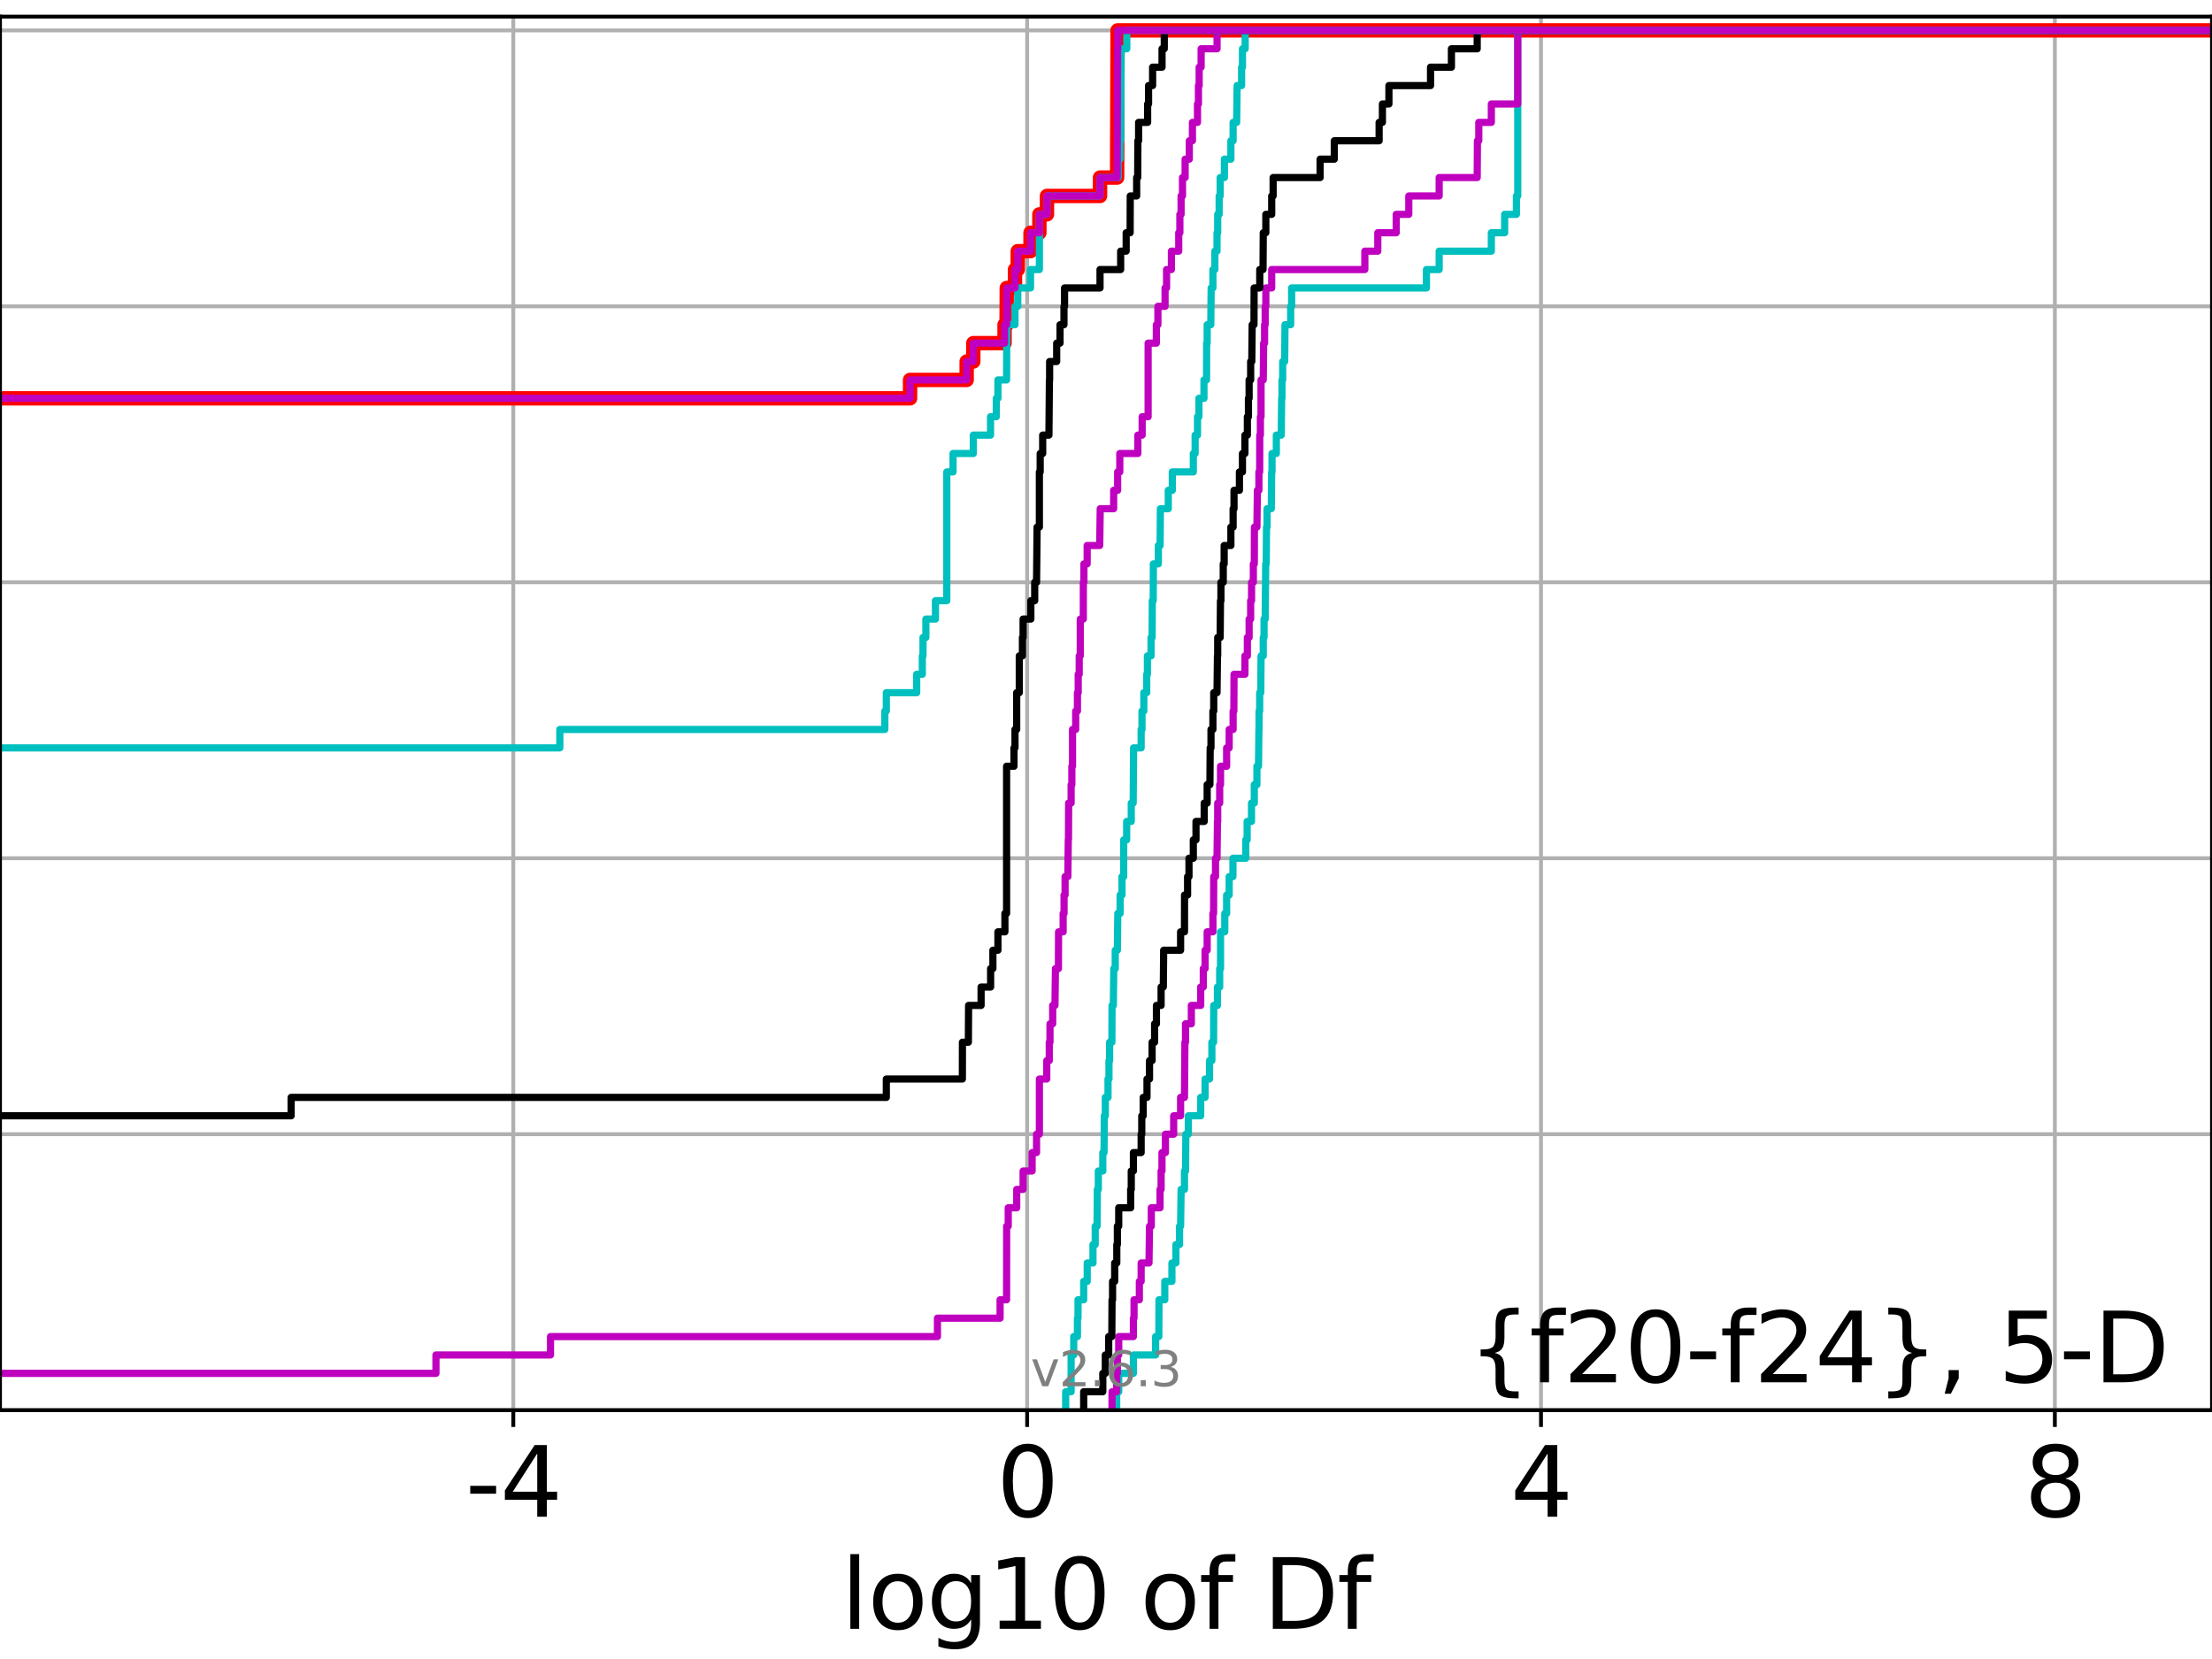 <?xml version="1.0" encoding="utf-8" standalone="no"?>
<!DOCTYPE svg PUBLIC "-//W3C//DTD SVG 1.1//EN"
  "http://www.w3.org/Graphics/SVG/1.1/DTD/svg11.dtd">
<svg xmlns:xlink="http://www.w3.org/1999/xlink" width="460.8pt" height="345.6pt" viewBox="0 0 460.8 345.6" xmlns="http://www.w3.org/2000/svg" version="1.1">
 <defs>
  <style type="text/css">*{stroke-linejoin: round; stroke-linecap: butt}</style>
 </defs>
 <g id="figure_1">
  <g id="patch_1">
   <path d="M 0 345.6 
L 460.8 345.6 
L 460.8 0 
L 0 0 
z
" style="fill: #ffffff"/>
  </g>
  <g id="axes_1">
   <g id="patch_2">
    <path d="M 0 293.76 
L 460.8 293.76 
L 460.8 3.456 
L 0 3.456 
z
" style="fill: #ffffff"/>
   </g>
   <g id="matplotlib.axis_1">
    <g id="xtick_1">
     <g id="line2d_1">
      <path d="M 106.929 293.76 
L 106.929 3.456 
" clip-path="url(#p5e181a0720)" style="fill: none; stroke: #b0b0b0; stroke-width: 0.8; stroke-linecap: square"/>
     </g>
     <g id="line2d_2">
      <defs>
       <path id="m635e0ddb95" d="M 0 0 
L 0 3.5 
" style="stroke: #000000; stroke-width: 0.8"/>
      </defs>
      <g>
       <use xlink:href="#m635e0ddb95" x="106.929" y="293.76" style="stroke: #000000; stroke-width: 0.8"/>
      </g>
     </g>
     <g id="text_1">
      <!-- -4 -->
      <g transform="translate(96.959 315.957)scale(0.2 -0.2)">
       <defs>
        <path id="DejaVuSans-2d" d="M 313 2009 
L 1997 2009 
L 1997 1497 
L 313 1497 
L 313 2009 
z
" transform="scale(0.016)"/>
        <path id="DejaVuSans-34" d="M 2419 4116 
L 825 1625 
L 2419 1625 
L 2419 4116 
z
M 2253 4666 
L 3047 4666 
L 3047 1625 
L 3713 1625 
L 3713 1100 
L 3047 1100 
L 3047 0 
L 2419 0 
L 2419 1100 
L 313 1100 
L 313 1709 
L 2253 4666 
z
" transform="scale(0.016)"/>
       </defs>
       <use xlink:href="#DejaVuSans-2d"/>
       <use xlink:href="#DejaVuSans-34" x="36.084"/>
      </g>
     </g>
    </g>
    <g id="xtick_2">
     <g id="line2d_3">
      <path d="M 213.974 293.76 
L 213.974 3.456 
" clip-path="url(#p5e181a0720)" style="fill: none; stroke: #b0b0b0; stroke-width: 0.8; stroke-linecap: square"/>
     </g>
     <g id="line2d_4">
      <g>
       <use xlink:href="#m635e0ddb95" x="213.974" y="293.76" style="stroke: #000000; stroke-width: 0.8"/>
      </g>
     </g>
     <g id="text_2">
      <!-- 0 -->
      <g transform="translate(207.612 315.957)scale(0.2 -0.2)">
       <defs>
        <path id="DejaVuSans-30" d="M 2034 4250 
Q 1547 4250 1301 3770 
Q 1056 3291 1056 2328 
Q 1056 1369 1301 889 
Q 1547 409 2034 409 
Q 2525 409 2770 889 
Q 3016 1369 3016 2328 
Q 3016 3291 2770 3770 
Q 2525 4250 2034 4250 
z
M 2034 4750 
Q 2819 4750 3233 4129 
Q 3647 3509 3647 2328 
Q 3647 1150 3233 529 
Q 2819 -91 2034 -91 
Q 1250 -91 836 529 
Q 422 1150 422 2328 
Q 422 3509 836 4129 
Q 1250 4750 2034 4750 
z
" transform="scale(0.016)"/>
       </defs>
       <use xlink:href="#DejaVuSans-30"/>
      </g>
     </g>
    </g>
    <g id="xtick_3">
     <g id="line2d_5">
      <path d="M 321.019 293.76 
L 321.019 3.456 
" clip-path="url(#p5e181a0720)" style="fill: none; stroke: #b0b0b0; stroke-width: 0.8; stroke-linecap: square"/>
     </g>
     <g id="line2d_6">
      <g>
       <use xlink:href="#m635e0ddb95" x="321.019" y="293.76" style="stroke: #000000; stroke-width: 0.8"/>
      </g>
     </g>
     <g id="text_3">
      <!-- 4 -->
      <g transform="translate(314.657 315.957)scale(0.2 -0.2)">
       <use xlink:href="#DejaVuSans-34"/>
      </g>
     </g>
    </g>
    <g id="xtick_4">
     <g id="line2d_7">
      <path d="M 428.064 293.76 
L 428.064 3.456 
" clip-path="url(#p5e181a0720)" style="fill: none; stroke: #b0b0b0; stroke-width: 0.8; stroke-linecap: square"/>
     </g>
     <g id="line2d_8">
      <g>
       <use xlink:href="#m635e0ddb95" x="428.064" y="293.76" style="stroke: #000000; stroke-width: 0.8"/>
      </g>
     </g>
     <g id="text_4">
      <!-- 8 -->
      <g transform="translate(421.702 315.957)scale(0.2 -0.2)">
       <defs>
        <path id="DejaVuSans-38" d="M 2034 2216 
Q 1584 2216 1326 1975 
Q 1069 1734 1069 1313 
Q 1069 891 1326 650 
Q 1584 409 2034 409 
Q 2484 409 2743 651 
Q 3003 894 3003 1313 
Q 3003 1734 2745 1975 
Q 2488 2216 2034 2216 
z
M 1403 2484 
Q 997 2584 770 2862 
Q 544 3141 544 3541 
Q 544 4100 942 4425 
Q 1341 4750 2034 4750 
Q 2731 4750 3128 4425 
Q 3525 4100 3525 3541 
Q 3525 3141 3298 2862 
Q 3072 2584 2669 2484 
Q 3125 2378 3379 2068 
Q 3634 1759 3634 1313 
Q 3634 634 3220 271 
Q 2806 -91 2034 -91 
Q 1263 -91 848 271 
Q 434 634 434 1313 
Q 434 1759 690 2068 
Q 947 2378 1403 2484 
z
M 1172 3481 
Q 1172 3119 1398 2916 
Q 1625 2713 2034 2713 
Q 2441 2713 2670 2916 
Q 2900 3119 2900 3481 
Q 2900 3844 2670 4047 
Q 2441 4250 2034 4250 
Q 1625 4250 1398 4047 
Q 1172 3844 1172 3481 
z
" transform="scale(0.016)"/>
       </defs>
       <use xlink:href="#DejaVuSans-38"/>
      </g>
     </g>
    </g>
    <g id="text_5">
     <!-- log10 of Df -->
     <g transform="translate(175.214 339.313)scale(0.2 -0.2)">
      <defs>
       <path id="DejaVuSans-6c" d="M 603 4863 
L 1178 4863 
L 1178 0 
L 603 0 
L 603 4863 
z
" transform="scale(0.016)"/>
       <path id="DejaVuSans-6f" d="M 1959 3097 
Q 1497 3097 1228 2736 
Q 959 2375 959 1747 
Q 959 1119 1226 758 
Q 1494 397 1959 397 
Q 2419 397 2687 759 
Q 2956 1122 2956 1747 
Q 2956 2369 2687 2733 
Q 2419 3097 1959 3097 
z
M 1959 3584 
Q 2709 3584 3137 3096 
Q 3566 2609 3566 1747 
Q 3566 888 3137 398 
Q 2709 -91 1959 -91 
Q 1206 -91 779 398 
Q 353 888 353 1747 
Q 353 2609 779 3096 
Q 1206 3584 1959 3584 
z
" transform="scale(0.016)"/>
       <path id="DejaVuSans-67" d="M 2906 1791 
Q 2906 2416 2648 2759 
Q 2391 3103 1925 3103 
Q 1463 3103 1205 2759 
Q 947 2416 947 1791 
Q 947 1169 1205 825 
Q 1463 481 1925 481 
Q 2391 481 2648 825 
Q 2906 1169 2906 1791 
z
M 3481 434 
Q 3481 -459 3084 -895 
Q 2688 -1331 1869 -1331 
Q 1566 -1331 1297 -1286 
Q 1028 -1241 775 -1147 
L 775 -588 
Q 1028 -725 1275 -790 
Q 1522 -856 1778 -856 
Q 2344 -856 2625 -561 
Q 2906 -266 2906 331 
L 2906 616 
Q 2728 306 2450 153 
Q 2172 0 1784 0 
Q 1141 0 747 490 
Q 353 981 353 1791 
Q 353 2603 747 3093 
Q 1141 3584 1784 3584 
Q 2172 3584 2450 3431 
Q 2728 3278 2906 2969 
L 2906 3500 
L 3481 3500 
L 3481 434 
z
" transform="scale(0.016)"/>
       <path id="DejaVuSans-31" d="M 794 531 
L 1825 531 
L 1825 4091 
L 703 3866 
L 703 4441 
L 1819 4666 
L 2450 4666 
L 2450 531 
L 3481 531 
L 3481 0 
L 794 0 
L 794 531 
z
" transform="scale(0.016)"/>
       <path id="DejaVuSans-20" transform="scale(0.016)"/>
       <path id="DejaVuSans-66" d="M 2375 4863 
L 2375 4384 
L 1825 4384 
Q 1516 4384 1395 4259 
Q 1275 4134 1275 3809 
L 1275 3500 
L 2222 3500 
L 2222 3053 
L 1275 3053 
L 1275 0 
L 697 0 
L 697 3053 
L 147 3053 
L 147 3500 
L 697 3500 
L 697 3744 
Q 697 4328 969 4595 
Q 1241 4863 1831 4863 
L 2375 4863 
z
" transform="scale(0.016)"/>
       <path id="DejaVuSans-44" d="M 1259 4147 
L 1259 519 
L 2022 519 
Q 2988 519 3436 956 
Q 3884 1394 3884 2338 
Q 3884 3275 3436 3711 
Q 2988 4147 2022 4147 
L 1259 4147 
z
M 628 4666 
L 1925 4666 
Q 3281 4666 3915 4102 
Q 4550 3538 4550 2338 
Q 4550 1131 3912 565 
Q 3275 0 1925 0 
L 628 0 
L 628 4666 
z
" transform="scale(0.016)"/>
      </defs>
      <use xlink:href="#DejaVuSans-6c"/>
      <use xlink:href="#DejaVuSans-6f" x="27.783"/>
      <use xlink:href="#DejaVuSans-67" x="88.965"/>
      <use xlink:href="#DejaVuSans-31" x="152.441"/>
      <use xlink:href="#DejaVuSans-30" x="216.064"/>
      <use xlink:href="#DejaVuSans-20" x="279.688"/>
      <use xlink:href="#DejaVuSans-6f" x="311.475"/>
      <use xlink:href="#DejaVuSans-66" x="372.656"/>
      <use xlink:href="#DejaVuSans-20" x="407.861"/>
      <use xlink:href="#DejaVuSans-44" x="439.648"/>
      <use xlink:href="#DejaVuSans-66" x="516.65"/>
     </g>
    </g>
   </g>
   <g id="matplotlib.axis_2">
    <g id="ytick_1">
     <g id="line2d_9">
      <path d="M 0 293.76 
L 460.8 293.76 
" clip-path="url(#p5e181a0720)" style="fill: none; stroke: #b0b0b0; stroke-width: 0.8; stroke-linecap: square"/>
     </g>
     <g id="line2d_10">
      <defs>
       <path id="mbc620d29e1" d="M 0 0 
L -3.5 0 
" style="stroke: #000000; stroke-width: 0.8"/>
      </defs>
      <g>
       <use xlink:href="#mbc620d29e1" x="0" y="293.76" style="stroke: #000000; stroke-width: 0.8"/>
      </g>
     </g>
    </g>
    <g id="ytick_2">
     <g id="line2d_11">
      <path d="M 0 236.274 
L 460.8 236.274 
" clip-path="url(#p5e181a0720)" style="fill: none; stroke: #b0b0b0; stroke-width: 0.8; stroke-linecap: square"/>
     </g>
     <g id="line2d_12">
      <g>
       <use xlink:href="#mbc620d29e1" x="0" y="236.274" style="stroke: #000000; stroke-width: 0.8"/>
      </g>
     </g>
    </g>
    <g id="ytick_3">
     <g id="line2d_13">
      <path d="M 0 178.788 
L 460.8 178.788 
" clip-path="url(#p5e181a0720)" style="fill: none; stroke: #b0b0b0; stroke-width: 0.8; stroke-linecap: square"/>
     </g>
     <g id="line2d_14">
      <g>
       <use xlink:href="#mbc620d29e1" x="0" y="178.788" style="stroke: #000000; stroke-width: 0.8"/>
      </g>
     </g>
    </g>
    <g id="ytick_4">
     <g id="line2d_15">
      <path d="M 0 121.302 
L 460.8 121.302 
" clip-path="url(#p5e181a0720)" style="fill: none; stroke: #b0b0b0; stroke-width: 0.8; stroke-linecap: square"/>
     </g>
     <g id="line2d_16">
      <g>
       <use xlink:href="#mbc620d29e1" x="0" y="121.302" style="stroke: #000000; stroke-width: 0.8"/>
      </g>
     </g>
    </g>
    <g id="ytick_5">
     <g id="line2d_17">
      <path d="M 0 63.816 
L 460.8 63.816 
" clip-path="url(#p5e181a0720)" style="fill: none; stroke: #b0b0b0; stroke-width: 0.8; stroke-linecap: square"/>
     </g>
     <g id="line2d_18">
      <g>
       <use xlink:href="#mbc620d29e1" x="0" y="63.816" style="stroke: #000000; stroke-width: 0.8"/>
      </g>
     </g>
    </g>
    <g id="ytick_6">
     <g id="line2d_19">
      <path d="M 0 6.33 
L 460.8 6.33 
" clip-path="url(#p5e181a0720)" style="fill: none; stroke: #b0b0b0; stroke-width: 0.8; stroke-linecap: square"/>
     </g>
     <g id="line2d_20">
      <g>
       <use xlink:href="#mbc620d29e1" x="0" y="6.33" style="stroke: #000000; stroke-width: 0.8"/>
      </g>
     </g>
    </g>
   </g>
   <g id="line2d_21">
    <path d="M -1 82.978 
L 189.583 82.978 
L 189.583 79.146 
L 201.375 79.146 
L 201.375 75.313 
L 202.757 75.313 
L 202.757 71.481 
L 209.267 71.481 
L 209.267 67.649 
L 209.693 67.649 
L 209.729 59.984 
L 211.44 59.984 
L 211.44 56.151 
L 212.02 56.151 
L 212.02 52.319 
L 214.68 52.319 
L 214.68 48.487 
L 216.523 48.487 
L 216.523 44.654 
L 218.1 44.654 
L 218.1 40.822 
L 229.156 40.822 
L 229.156 36.989 
L 232.716 36.989 
L 232.809 6.33 
L 232.809 6.33 
L 460.8 6.33 
L 460.8 6.33 
" clip-path="url(#p5e181a0720)" style="fill: none; stroke: #ff0000; stroke-width: 3; stroke-linecap: square"/>
   </g>
   <g id="line2d_22">
    <path d="M 232.624 293.76 
L 232.624 289.928 
L 233.051 289.928 
L 233.051 286.095 
L 236.11 286.095 
L 236.11 282.263 
L 240.739 282.263 
L 240.739 278.43 
L 241.402 278.43 
L 241.438 270.766 
L 242.648 270.766 
L 242.648 266.933 
L 244.133 266.933 
L 244.133 263.101 
L 244.965 263.101 
L 244.965 259.268 
L 245.72 259.268 
L 245.72 255.436 
L 245.938 255.436 
L 246.045 247.771 
L 246.75 247.771 
L 246.75 243.939 
L 246.972 243.939 
L 247.035 236.274 
L 247.551 236.274 
L 247.551 232.442 
L 250.127 232.442 
L 250.127 228.609 
L 251.038 228.609 
L 251.038 224.777 
L 251.967 224.777 
L 251.967 220.944 
L 252.455 220.944 
L 252.455 217.112 
L 252.813 217.112 
L 252.843 209.447 
L 253.618 209.447 
L 253.618 205.615 
L 254.083 205.615 
L 254.083 201.782 
L 254.26 201.782 
L 254.263 194.118 
L 255.143 194.118 
L 255.143 190.285 
L 255.53 190.285 
L 255.53 186.453 
L 256.06 186.453 
L 256.06 182.621 
L 256.844 182.621 
L 256.844 178.788 
L 259.513 178.788 
L 259.513 174.956 
L 259.804 174.956 
L 259.804 171.123 
L 260.711 171.123 
L 260.711 167.291 
L 261.296 167.291 
L 261.296 163.459 
L 261.84 163.459 
L 261.84 159.626 
L 262.171 159.626 
L 262.253 151.961 
L 262.282 151.961 
L 262.282 148.129 
L 262.414 148.129 
L 262.414 144.297 
L 262.641 144.297 
L 262.7 136.632 
L 263.16 136.632 
L 263.16 132.799 
L 263.324 132.799 
L 263.324 128.967 
L 263.561 128.967 
L 263.669 117.47 
L 263.78 117.47 
L 263.839 109.805 
L 263.954 109.805 
L 263.954 105.973 
L 264.838 105.973 
L 264.907 98.308 
L 264.986 98.308 
L 264.986 94.475 
L 265.885 94.475 
L 265.885 90.643 
L 266.906 90.643 
L 266.99 82.978 
L 267.059 82.978 
L 267.059 79.146 
L 267.207 79.146 
L 267.207 75.313 
L 267.621 75.313 
L 267.688 67.649 
L 268.871 67.649 
L 268.871 63.816 
L 269.071 63.816 
L 269.071 59.984 
L 297.156 59.984 
L 297.156 56.151 
L 299.808 56.151 
L 299.808 52.319 
L 310.673 52.319 
L 310.673 48.487 
L 313.445 48.487 
L 313.445 44.654 
L 315.898 44.654 
L 315.898 40.822 
L 316.177 40.822 
L 316.177 6.33 
L 316.177 6.33 
L 460.8 6.33 
L 460.8 6.33 
" clip-path="url(#p5e181a0720)" style="fill: none; stroke: #00bfbf; stroke-width: 1.5; stroke-linecap: square"/>
   </g>
   <g id="line2d_23">
    <path d="M 231.657 293.76 
L 231.657 289.928 
L 232.624 289.928 
L 232.624 286.095 
L 232.77 286.095 
L 232.77 282.263 
L 233.051 282.263 
L 233.051 278.43 
L 236.11 278.43 
L 236.11 274.598 
L 236.241 274.598 
L 236.241 270.766 
L 237.349 270.766 
L 237.349 266.933 
L 237.722 266.933 
L 237.722 263.101 
L 239.357 263.101 
L 239.464 255.436 
L 239.834 255.436 
L 239.834 251.604 
L 241.66 251.604 
L 241.66 247.771 
L 241.878 247.771 
L 241.878 243.939 
L 242.063 243.939 
L 242.063 240.106 
L 242.782 240.106 
L 242.782 236.274 
L 244.499 236.274 
L 244.499 232.442 
L 245.938 232.442 
L 245.938 228.609 
L 246.75 228.609 
L 246.838 217.112 
L 246.964 217.112 
L 246.964 213.28 
L 248.179 213.28 
L 248.179 209.447 
L 250.127 209.447 
L 250.127 205.615 
L 250.668 205.615 
L 250.668 201.782 
L 251.038 201.782 
L 251.038 197.95 
L 251.474 197.95 
L 251.474 194.118 
L 252.67 194.118 
L 252.67 190.285 
L 252.813 190.285 
L 252.843 182.621 
L 253.212 182.621 
L 253.212 178.788 
L 253.528 178.788 
L 253.619 171.123 
L 253.67 171.123 
L 253.67 167.291 
L 254.083 167.291 
L 254.083 163.459 
L 254.26 163.459 
L 254.26 159.626 
L 255.53 159.626 
L 255.53 155.794 
L 256.06 155.794 
L 256.06 151.961 
L 256.881 151.961 
L 256.881 148.129 
L 257.036 148.129 
L 257.069 140.464 
L 259.342 140.464 
L 259.342 136.632 
L 259.851 136.632 
L 259.851 132.799 
L 260.214 132.799 
L 260.214 128.967 
L 260.534 128.967 
L 260.534 125.135 
L 260.725 125.135 
L 260.725 121.302 
L 261.093 121.302 
L 261.093 117.47 
L 261.296 117.47 
L 261.319 109.805 
L 261.84 109.805 
L 261.935 102.14 
L 262.253 102.14 
L 262.253 98.308 
L 262.414 98.308 
L 262.43 90.643 
L 262.562 90.643 
L 262.562 86.811 
L 262.696 86.811 
L 262.7 79.146 
L 263.16 79.146 
L 263.24 71.481 
L 263.434 71.481 
L 263.434 67.649 
L 263.559 67.649 
L 263.559 63.816 
L 263.696 63.816 
L 263.696 59.984 
L 264.918 59.984 
L 264.918 56.151 
L 284.322 56.151 
L 284.322 52.319 
L 287.023 52.319 
L 287.023 48.487 
L 290.856 48.487 
L 290.856 44.654 
L 293.479 44.654 
L 293.479 40.822 
L 299.808 40.822 
L 299.808 36.989 
L 307.728 36.989 
L 307.776 29.325 
L 308.059 29.325 
L 308.059 25.492 
L 310.673 25.492 
L 310.673 21.66 
L 316.177 21.66 
L 316.177 6.33 
L 316.177 6.33 
L 460.8 6.33 
L 460.8 6.33 
" clip-path="url(#p5e181a0720)" style="fill: none; stroke: #bf00bf; stroke-width: 1.5; stroke-linecap: square"/>
   </g>
   <g id="line2d_24">
    <path d="M 225.75 293.76 
L 225.75 289.928 
L 229.733 289.928 
L 229.733 286.095 
L 230.259 286.095 
L 230.259 282.263 
L 230.963 282.263 
L 230.963 278.43 
L 231.614 278.43 
L 231.657 270.766 
L 231.769 270.766 
L 231.769 266.933 
L 232.208 266.933 
L 232.208 263.101 
L 232.649 263.101 
L 232.649 259.268 
L 232.77 259.268 
L 232.77 255.436 
L 233.051 255.436 
L 233.051 251.604 
L 235.539 251.604 
L 235.539 247.771 
L 235.662 247.771 
L 235.662 243.939 
L 236.11 243.939 
L 236.11 240.106 
L 237.722 240.106 
L 237.722 236.274 
L 237.852 236.274 
L 237.852 232.442 
L 238.149 232.442 
L 238.149 228.609 
L 238.941 228.609 
L 238.941 224.777 
L 239.464 224.777 
L 239.464 220.944 
L 240.003 220.944 
L 240.003 217.112 
L 240.526 217.112 
L 240.526 213.28 
L 240.907 213.28 
L 240.907 209.447 
L 241.878 209.447 
L 241.878 205.615 
L 242.34 205.615 
L 242.415 197.95 
L 245.938 197.95 
L 245.938 194.118 
L 246.75 194.118 
L 246.763 186.453 
L 247.396 186.453 
L 247.396 182.621 
L 247.687 182.621 
L 247.687 178.788 
L 248.59 178.788 
L 248.59 174.956 
L 249.148 174.956 
L 249.148 171.123 
L 250.858 171.123 
L 250.858 167.291 
L 251.474 167.291 
L 251.474 163.459 
L 252.047 163.459 
L 252.103 155.794 
L 252.272 155.794 
L 252.272 151.961 
L 252.67 151.961 
L 252.67 148.129 
L 252.843 148.129 
L 252.843 144.297 
L 253.528 144.297 
L 253.619 136.632 
L 253.67 136.632 
L 253.67 132.799 
L 254.183 132.799 
L 254.246 125.135 
L 254.342 125.135 
L 254.342 121.302 
L 254.826 121.302 
L 254.826 117.47 
L 255.016 117.47 
L 255.016 113.637 
L 256.416 113.637 
L 256.416 109.805 
L 256.881 109.805 
L 256.881 105.973 
L 257.069 105.973 
L 257.069 102.14 
L 258.195 102.14 
L 258.195 98.308 
L 258.826 98.308 
L 258.826 94.475 
L 259.342 94.475 
L 259.342 90.643 
L 259.851 90.643 
L 259.851 86.811 
L 260.074 86.811 
L 260.074 82.978 
L 260.214 82.978 
L 260.214 79.146 
L 260.534 79.146 
L 260.534 75.313 
L 260.77 75.313 
L 260.85 67.649 
L 261.228 67.649 
L 261.256 59.984 
L 262.43 59.984 
L 262.43 56.151 
L 263.114 56.151 
L 263.16 48.487 
L 263.696 48.487 
L 263.696 44.654 
L 264.918 44.654 
L 264.918 40.822 
L 265.216 40.822 
L 265.216 36.989 
L 275.001 36.989 
L 275.001 33.157 
L 277.959 33.157 
L 277.959 29.325 
L 287.296 29.325 
L 287.296 25.492 
L 287.981 25.492 
L 287.981 21.66 
L 289.338 21.66 
L 289.338 17.827 
L 298.007 17.827 
L 298.007 13.995 
L 302.357 13.995 
L 302.357 10.163 
L 307.728 10.163 
L 307.728 6.33 
L 307.728 6.33 
L 460.8 6.33 
L 460.8 6.33 
" clip-path="url(#p5e181a0720)" style="fill: none; stroke: #000000; stroke-width: 1.5; stroke-linecap: square"/>
   </g>
   <g id="line2d_25">
    <path d="M 222.002 293.76 
L 222.002 289.928 
L 223.132 289.928 
L 223.135 282.263 
L 223.677 282.263 
L 223.677 278.43 
L 224.45 278.43 
L 224.45 274.598 
L 224.571 274.598 
L 224.571 270.766 
L 225.75 270.766 
L 225.75 266.933 
L 226.488 266.933 
L 226.488 263.101 
L 227.687 263.101 
L 227.687 259.268 
L 228.155 259.268 
L 228.155 255.436 
L 228.54 255.436 
L 228.598 247.771 
L 228.8 247.771 
L 228.8 243.939 
L 229.733 243.939 
L 229.733 240.106 
L 229.993 240.106 
L 230.049 232.442 
L 230.259 232.442 
L 230.259 228.609 
L 230.818 228.609 
L 230.818 224.777 
L 231.02 224.777 
L 231.02 220.944 
L 231.154 220.944 
L 231.154 217.112 
L 231.629 217.112 
L 231.657 209.447 
L 231.929 209.447 
L 232.021 201.782 
L 232.323 201.782 
L 232.323 197.95 
L 232.77 197.95 
L 232.86 190.285 
L 233.336 190.285 
L 233.336 186.453 
L 233.732 186.453 
L 233.732 182.621 
L 234.088 182.621 
L 234.091 174.956 
L 234.707 174.956 
L 234.707 171.123 
L 235.662 171.123 
L 235.662 167.291 
L 236.062 167.291 
L 236.147 155.794 
L 237.722 155.794 
L 237.722 151.961 
L 237.898 151.961 
L 237.898 148.129 
L 238.278 148.129 
L 238.278 144.297 
L 238.884 144.297 
L 238.884 140.464 
L 239.029 140.464 
L 239.029 136.632 
L 239.784 136.632 
L 239.784 132.799 
L 240.003 132.799 
L 240.047 125.135 
L 240.236 125.135 
L 240.271 117.47 
L 241.306 117.47 
L 241.306 113.637 
L 241.668 113.637 
L 241.733 105.973 
L 243.373 105.973 
L 243.373 102.14 
L 244.212 102.14 
L 244.212 98.308 
L 248.59 98.308 
L 248.59 94.475 
L 248.968 94.475 
L 248.968 90.643 
L 249.464 90.643 
L 249.464 86.811 
L 249.761 86.811 
L 249.761 82.978 
L 250.806 82.978 
L 250.806 79.146 
L 251.344 79.146 
L 251.367 71.481 
L 251.474 71.481 
L 251.474 67.649 
L 252.23 67.649 
L 252.308 59.984 
L 252.67 59.984 
L 252.67 56.151 
L 253.079 56.151 
L 253.079 52.319 
L 253.528 52.319 
L 253.528 48.487 
L 253.67 48.487 
L 253.67 44.654 
L 253.974 44.654 
L 253.974 40.822 
L 254.183 40.822 
L 254.183 36.989 
L 255.066 36.989 
L 255.066 33.157 
L 256.416 33.157 
L 256.416 29.325 
L 256.881 29.325 
L 256.881 25.492 
L 257.618 25.492 
L 257.717 17.827 
L 258.648 17.827 
L 258.648 13.995 
L 258.826 13.995 
L 258.826 10.163 
L 259.394 10.163 
L 259.394 6.33 
L 259.394 6.33 
L 460.8 6.33 
L 460.8 6.33 
" clip-path="url(#p5e181a0720)" style="fill: none; stroke: #00bfbf; stroke-width: 1.5; stroke-linecap: square"/>
   </g>
   <g id="line2d_26">
    <path d="M -1 286.095 
L 90.818 286.095 
L 90.818 282.263 
L 114.681 282.263 
L 114.681 278.43 
L 195.288 278.43 
L 195.288 274.598 
L 208.336 274.598 
L 208.336 270.766 
L 209.693 270.766 
L 209.706 255.436 
L 210.034 255.436 
L 210.034 251.604 
L 211.801 251.604 
L 211.801 247.771 
L 213.131 247.771 
L 213.131 243.939 
L 215.012 243.939 
L 215.012 240.106 
L 215.934 240.106 
L 215.934 236.274 
L 216.524 236.274 
L 216.526 224.777 
L 218.063 224.777 
L 218.063 220.944 
L 218.581 220.944 
L 218.581 217.112 
L 218.732 217.112 
L 218.732 213.28 
L 219.294 213.28 
L 219.294 209.447 
L 219.769 209.447 
L 219.87 201.782 
L 220.487 201.782 
L 220.52 194.118 
L 221.474 194.118 
L 221.474 190.285 
L 221.663 190.285 
L 221.663 186.453 
L 221.875 186.453 
L 221.875 182.621 
L 222.449 182.621 
L 222.542 174.956 
L 222.582 174.956 
L 222.615 167.291 
L 223.135 167.291 
L 223.135 163.459 
L 223.288 163.459 
L 223.288 159.626 
L 223.429 159.626 
L 223.429 151.961 
L 224.085 151.961 
L 224.085 148.129 
L 224.45 148.129 
L 224.45 144.297 
L 224.612 144.297 
L 224.612 140.464 
L 224.819 140.464 
L 224.819 136.632 
L 225.037 136.632 
L 225.038 128.967 
L 225.673 128.967 
L 225.684 121.302 
L 225.801 121.302 
L 225.801 117.47 
L 226.477 117.47 
L 226.477 113.637 
L 229.088 113.637 
L 229.197 105.973 
L 231.995 105.973 
L 231.995 102.14 
L 232.825 102.14 
L 232.825 98.308 
L 233.275 98.308 
L 233.275 94.475 
L 237.033 94.475 
L 237.033 90.643 
L 237.932 90.643 
L 237.932 86.811 
L 239.174 86.811 
L 239.176 71.481 
L 240.889 71.481 
L 240.889 67.649 
L 241.213 67.649 
L 241.213 63.816 
L 242.703 63.816 
L 242.703 59.984 
L 243.02 59.984 
L 243.02 56.151 
L 244.027 56.151 
L 244.027 52.319 
L 245.552 52.319 
L 245.552 48.487 
L 245.788 48.487 
L 245.788 44.654 
L 246.042 44.654 
L 246.042 40.822 
L 246.335 40.822 
L 246.335 36.989 
L 246.885 36.989 
L 246.885 33.157 
L 247.752 33.157 
L 247.752 29.325 
L 248.404 29.325 
L 248.404 25.492 
L 249.459 25.492 
L 249.459 21.66 
L 249.657 21.66 
L 249.657 17.827 
L 249.807 17.827 
L 249.807 13.995 
L 250.217 13.995 
L 250.217 10.163 
L 253.536 10.163 
L 253.536 6.33 
L 253.536 6.33 
L 460.8 6.33 
L 460.8 6.33 
" clip-path="url(#p5e181a0720)" style="fill: none; stroke: #bf00bf; stroke-width: 1.5; stroke-linecap: square"/>
   </g>
   <g id="line2d_27">
    <path d="M -1 232.442 
L 60.649 232.442 
L 60.649 228.609 
L 184.637 228.609 
L 184.637 224.777 
L 200.48 224.777 
L 200.492 217.112 
L 201.731 217.112 
L 201.775 209.447 
L 204.379 209.447 
L 204.379 205.615 
L 206.364 205.615 
L 206.364 201.782 
L 206.839 201.782 
L 206.839 197.95 
L 207.885 197.95 
L 207.885 194.118 
L 209.34 194.118 
L 209.34 190.285 
L 209.692 190.285 
L 209.693 159.626 
L 211.232 159.626 
L 211.232 155.794 
L 211.44 155.794 
L 211.44 151.961 
L 211.796 151.961 
L 211.796 144.297 
L 212.336 144.297 
L 212.336 136.632 
L 212.99 136.632 
L 212.99 132.799 
L 213.131 132.799 
L 213.131 128.967 
L 214.745 128.967 
L 214.745 125.135 
L 215.547 125.135 
L 215.547 121.302 
L 215.934 121.302 
L 216.044 109.805 
L 216.523 109.805 
L 216.523 98.308 
L 216.691 98.308 
L 216.691 94.475 
L 217.211 94.475 
L 217.211 90.643 
L 218.512 90.643 
L 218.611 79.146 
L 218.656 79.146 
L 218.656 75.313 
L 220.125 75.313 
L 220.125 71.481 
L 220.825 71.481 
L 220.825 67.649 
L 221.645 67.649 
L 221.645 63.816 
L 221.766 63.816 
L 221.766 59.984 
L 229.156 59.984 
L 229.156 56.151 
L 233.455 56.151 
L 233.455 52.319 
L 234.602 52.319 
L 234.602 48.487 
L 235.428 48.487 
L 235.451 40.822 
L 236.786 40.822 
L 236.786 36.989 
L 237.004 36.989 
L 237.039 29.325 
L 237.194 29.325 
L 237.194 25.492 
L 239.073 25.492 
L 239.073 21.66 
L 239.267 21.66 
L 239.267 17.827 
L 240.109 17.827 
L 240.109 13.995 
L 242.072 13.995 
L 242.072 10.163 
L 242.539 10.163 
L 242.539 6.33 
L 242.539 6.33 
L 460.8 6.33 
L 460.8 6.33 
" clip-path="url(#p5e181a0720)" style="fill: none; stroke: #000000; stroke-width: 1.5; stroke-linecap: square"/>
   </g>
   <g id="line2d_28">
    <path d="M -1 155.794 
L 116.622 155.794 
L 116.622 151.961 
L 184.327 151.961 
L 184.327 148.129 
L 184.637 148.129 
L 184.637 144.297 
L 190.965 144.297 
L 190.965 140.464 
L 192.137 140.464 
L 192.137 136.632 
L 192.279 136.632 
L 192.279 132.799 
L 192.877 132.799 
L 192.877 128.967 
L 194.871 128.967 
L 194.871 125.135 
L 197.236 125.135 
L 197.236 98.308 
L 198.535 98.308 
L 198.535 94.475 
L 202.757 94.475 
L 202.757 90.643 
L 206.345 90.643 
L 206.345 86.811 
L 207.546 86.811 
L 207.546 82.978 
L 207.885 82.978 
L 207.885 79.146 
L 209.693 79.146 
L 209.729 67.649 
L 211.44 67.649 
L 211.44 63.816 
L 212.02 63.816 
L 212.02 59.984 
L 214.68 59.984 
L 214.68 56.151 
L 216.523 56.151 
L 216.523 44.654 
L 218.1 44.654 
L 218.1 40.822 
L 229.156 40.822 
L 229.156 36.989 
L 232.935 36.989 
L 232.935 33.157 
L 233.297 33.157 
L 233.297 29.325 
L 233.474 29.325 
L 233.548 10.163 
L 234.733 10.163 
L 234.733 6.33 
L 234.733 6.33 
L 460.8 6.33 
L 460.8 6.33 
" clip-path="url(#p5e181a0720)" style="fill: none; stroke: #00bfbf; stroke-width: 1.5; stroke-linecap: square"/>
   </g>
   <g id="line2d_29">
    <path d="M -1 82.978 
L 189.583 82.978 
L 189.583 79.146 
L 201.375 79.146 
L 201.375 75.313 
L 202.757 75.313 
L 202.757 71.481 
L 209.267 71.481 
L 209.267 67.649 
L 209.693 67.649 
L 209.729 59.984 
L 211.44 59.984 
L 211.44 56.151 
L 212.02 56.151 
L 212.02 52.319 
L 214.68 52.319 
L 214.68 48.487 
L 216.523 48.487 
L 216.523 44.654 
L 218.1 44.654 
L 218.1 40.822 
L 229.156 40.822 
L 229.156 36.989 
L 232.716 36.989 
L 232.809 10.163 
L 232.855 10.163 
L 232.855 6.33 
L 232.855 6.33 
L 460.8 6.33 
L 460.8 6.33 
" clip-path="url(#p5e181a0720)" style="fill: none; stroke: #bf00bf; stroke-width: 1.5; stroke-linecap: square"/>
   </g>
   <g id="patch_3">
    <path d="M 0 293.76 
L 0 3.456 
" style="fill: none; stroke: #000000; stroke-width: 0.8; stroke-linejoin: miter; stroke-linecap: square"/>
   </g>
   <g id="patch_4">
    <path d="M 460.8 293.76 
L 460.8 3.456 
" style="fill: none; stroke: #000000; stroke-width: 0.8; stroke-linejoin: miter; stroke-linecap: square"/>
   </g>
   <g id="patch_5">
    <path d="M 0 293.76 
L 460.8 293.76 
" style="fill: none; stroke: #000000; stroke-width: 0.8; stroke-linejoin: miter; stroke-linecap: square"/>
   </g>
   <g id="patch_6">
    <path d="M 0 3.456 
L 460.8 3.456 
" style="fill: none; stroke: #000000; stroke-width: 0.8; stroke-linejoin: miter; stroke-linecap: square"/>
   </g>
   <g id="text_6">
    <!-- {f20-f24}, 5-D -->
    <g transform="translate(305.884 287.954)scale(0.2 -0.2)">
     <defs>
      <path id="DejaVuSans-7b" d="M 3272 -594 
L 3272 -1044 
L 3078 -1044 
Q 2300 -1044 2036 -812 
Q 1772 -581 1772 109 
L 1772 856 
Q 1772 1328 1603 1509 
Q 1434 1691 991 1691 
L 800 1691 
L 800 2138 
L 991 2138 
Q 1438 2138 1605 2317 
Q 1772 2497 1772 2963 
L 1772 3713 
Q 1772 4403 2036 4633 
Q 2300 4863 3078 4863 
L 3272 4863 
L 3272 4416 
L 3059 4416 
Q 2619 4416 2484 4278 
Q 2350 4141 2350 3700 
L 2350 2925 
Q 2350 2434 2208 2212 
Q 2066 1991 1722 1913 
Q 2069 1828 2209 1606 
Q 2350 1384 2350 897 
L 2350 122 
Q 2350 -319 2484 -456 
Q 2619 -594 3059 -594 
L 3272 -594 
z
" transform="scale(0.016)"/>
      <path id="DejaVuSans-32" d="M 1228 531 
L 3431 531 
L 3431 0 
L 469 0 
L 469 531 
Q 828 903 1448 1529 
Q 2069 2156 2228 2338 
Q 2531 2678 2651 2914 
Q 2772 3150 2772 3378 
Q 2772 3750 2511 3984 
Q 2250 4219 1831 4219 
Q 1534 4219 1204 4116 
Q 875 4013 500 3803 
L 500 4441 
Q 881 4594 1212 4672 
Q 1544 4750 1819 4750 
Q 2544 4750 2975 4387 
Q 3406 4025 3406 3419 
Q 3406 3131 3298 2873 
Q 3191 2616 2906 2266 
Q 2828 2175 2409 1742 
Q 1991 1309 1228 531 
z
" transform="scale(0.016)"/>
      <path id="DejaVuSans-7d" d="M 800 -594 
L 1019 -594 
Q 1456 -594 1589 -459 
Q 1722 -325 1722 122 
L 1722 897 
Q 1722 1384 1862 1606 
Q 2003 1828 2350 1913 
Q 2003 1991 1862 2212 
Q 1722 2434 1722 2925 
L 1722 3700 
Q 1722 4144 1589 4280 
Q 1456 4416 1019 4416 
L 800 4416 
L 800 4863 
L 997 4863 
Q 1775 4863 2036 4633 
Q 2297 4403 2297 3713 
L 2297 2963 
Q 2297 2497 2465 2317 
Q 2634 2138 3078 2138 
L 3272 2138 
L 3272 1691 
L 3078 1691 
Q 2634 1691 2465 1509 
Q 2297 1328 2297 856 
L 2297 109 
Q 2297 -581 2036 -812 
Q 1775 -1044 997 -1044 
L 800 -1044 
L 800 -594 
z
" transform="scale(0.016)"/>
      <path id="DejaVuSans-2c" d="M 750 794 
L 1409 794 
L 1409 256 
L 897 -744 
L 494 -744 
L 750 256 
L 750 794 
z
" transform="scale(0.016)"/>
      <path id="DejaVuSans-35" d="M 691 4666 
L 3169 4666 
L 3169 4134 
L 1269 4134 
L 1269 2991 
Q 1406 3038 1543 3061 
Q 1681 3084 1819 3084 
Q 2600 3084 3056 2656 
Q 3513 2228 3513 1497 
Q 3513 744 3044 326 
Q 2575 -91 1722 -91 
Q 1428 -91 1123 -41 
Q 819 9 494 109 
L 494 744 
Q 775 591 1075 516 
Q 1375 441 1709 441 
Q 2250 441 2565 725 
Q 2881 1009 2881 1497 
Q 2881 1984 2565 2268 
Q 2250 2553 1709 2553 
Q 1456 2553 1204 2497 
Q 953 2441 691 2322 
L 691 4666 
z
" transform="scale(0.016)"/>
     </defs>
     <use xlink:href="#DejaVuSans-7b"/>
     <use xlink:href="#DejaVuSans-66" x="63.623"/>
     <use xlink:href="#DejaVuSans-32" x="98.828"/>
     <use xlink:href="#DejaVuSans-30" x="162.451"/>
     <use xlink:href="#DejaVuSans-2d" x="226.074"/>
     <use xlink:href="#DejaVuSans-66" x="262.158"/>
     <use xlink:href="#DejaVuSans-32" x="297.363"/>
     <use xlink:href="#DejaVuSans-34" x="360.986"/>
     <use xlink:href="#DejaVuSans-7d" x="424.609"/>
     <use xlink:href="#DejaVuSans-2c" x="488.232"/>
     <use xlink:href="#DejaVuSans-20" x="520.02"/>
     <use xlink:href="#DejaVuSans-35" x="551.807"/>
     <use xlink:href="#DejaVuSans-2d" x="615.43"/>
     <use xlink:href="#DejaVuSans-44" x="651.514"/>
    </g>
   </g>
   <g id="text_7">
    <!-- v2.6.3 -->
    <g style="fill: #808080" transform="translate(214.719 288.777)scale(0.1 -0.1)">
     <defs>
      <path id="DejaVuSans-76" d="M 191 3500 
L 800 3500 
L 1894 563 
L 2988 3500 
L 3597 3500 
L 2284 0 
L 1503 0 
L 191 3500 
z
" transform="scale(0.016)"/>
      <path id="DejaVuSans-2e" d="M 684 794 
L 1344 794 
L 1344 0 
L 684 0 
L 684 794 
z
" transform="scale(0.016)"/>
      <path id="DejaVuSans-36" d="M 2113 2584 
Q 1688 2584 1439 2293 
Q 1191 2003 1191 1497 
Q 1191 994 1439 701 
Q 1688 409 2113 409 
Q 2538 409 2786 701 
Q 3034 994 3034 1497 
Q 3034 2003 2786 2293 
Q 2538 2584 2113 2584 
z
M 3366 4563 
L 3366 3988 
Q 3128 4100 2886 4159 
Q 2644 4219 2406 4219 
Q 1781 4219 1451 3797 
Q 1122 3375 1075 2522 
Q 1259 2794 1537 2939 
Q 1816 3084 2150 3084 
Q 2853 3084 3261 2657 
Q 3669 2231 3669 1497 
Q 3669 778 3244 343 
Q 2819 -91 2113 -91 
Q 1303 -91 875 529 
Q 447 1150 447 2328 
Q 447 3434 972 4092 
Q 1497 4750 2381 4750 
Q 2619 4750 2861 4703 
Q 3103 4656 3366 4563 
z
" transform="scale(0.016)"/>
      <path id="DejaVuSans-33" d="M 2597 2516 
Q 3050 2419 3304 2112 
Q 3559 1806 3559 1356 
Q 3559 666 3084 287 
Q 2609 -91 1734 -91 
Q 1441 -91 1130 -33 
Q 819 25 488 141 
L 488 750 
Q 750 597 1062 519 
Q 1375 441 1716 441 
Q 2309 441 2620 675 
Q 2931 909 2931 1356 
Q 2931 1769 2642 2001 
Q 2353 2234 1838 2234 
L 1294 2234 
L 1294 2753 
L 1863 2753 
Q 2328 2753 2575 2939 
Q 2822 3125 2822 3475 
Q 2822 3834 2567 4026 
Q 2313 4219 1838 4219 
Q 1578 4219 1281 4162 
Q 984 4106 628 3988 
L 628 4550 
Q 988 4650 1302 4700 
Q 1616 4750 1894 4750 
Q 2613 4750 3031 4423 
Q 3450 4097 3450 3541 
Q 3450 3153 3228 2886 
Q 3006 2619 2597 2516 
z
" transform="scale(0.016)"/>
     </defs>
     <use xlink:href="#DejaVuSans-76"/>
     <use xlink:href="#DejaVuSans-32" x="59.18"/>
     <use xlink:href="#DejaVuSans-2e" x="122.803"/>
     <use xlink:href="#DejaVuSans-36" x="154.59"/>
     <use xlink:href="#DejaVuSans-2e" x="218.213"/>
     <use xlink:href="#DejaVuSans-33" x="250"/>
    </g>
   </g>
  </g>
 </g>
 <defs>
  <clipPath id="p5e181a0720">
   <rect x="0" y="3.456" width="460.8" height="290.304"/>
  </clipPath>
 </defs>
</svg>
